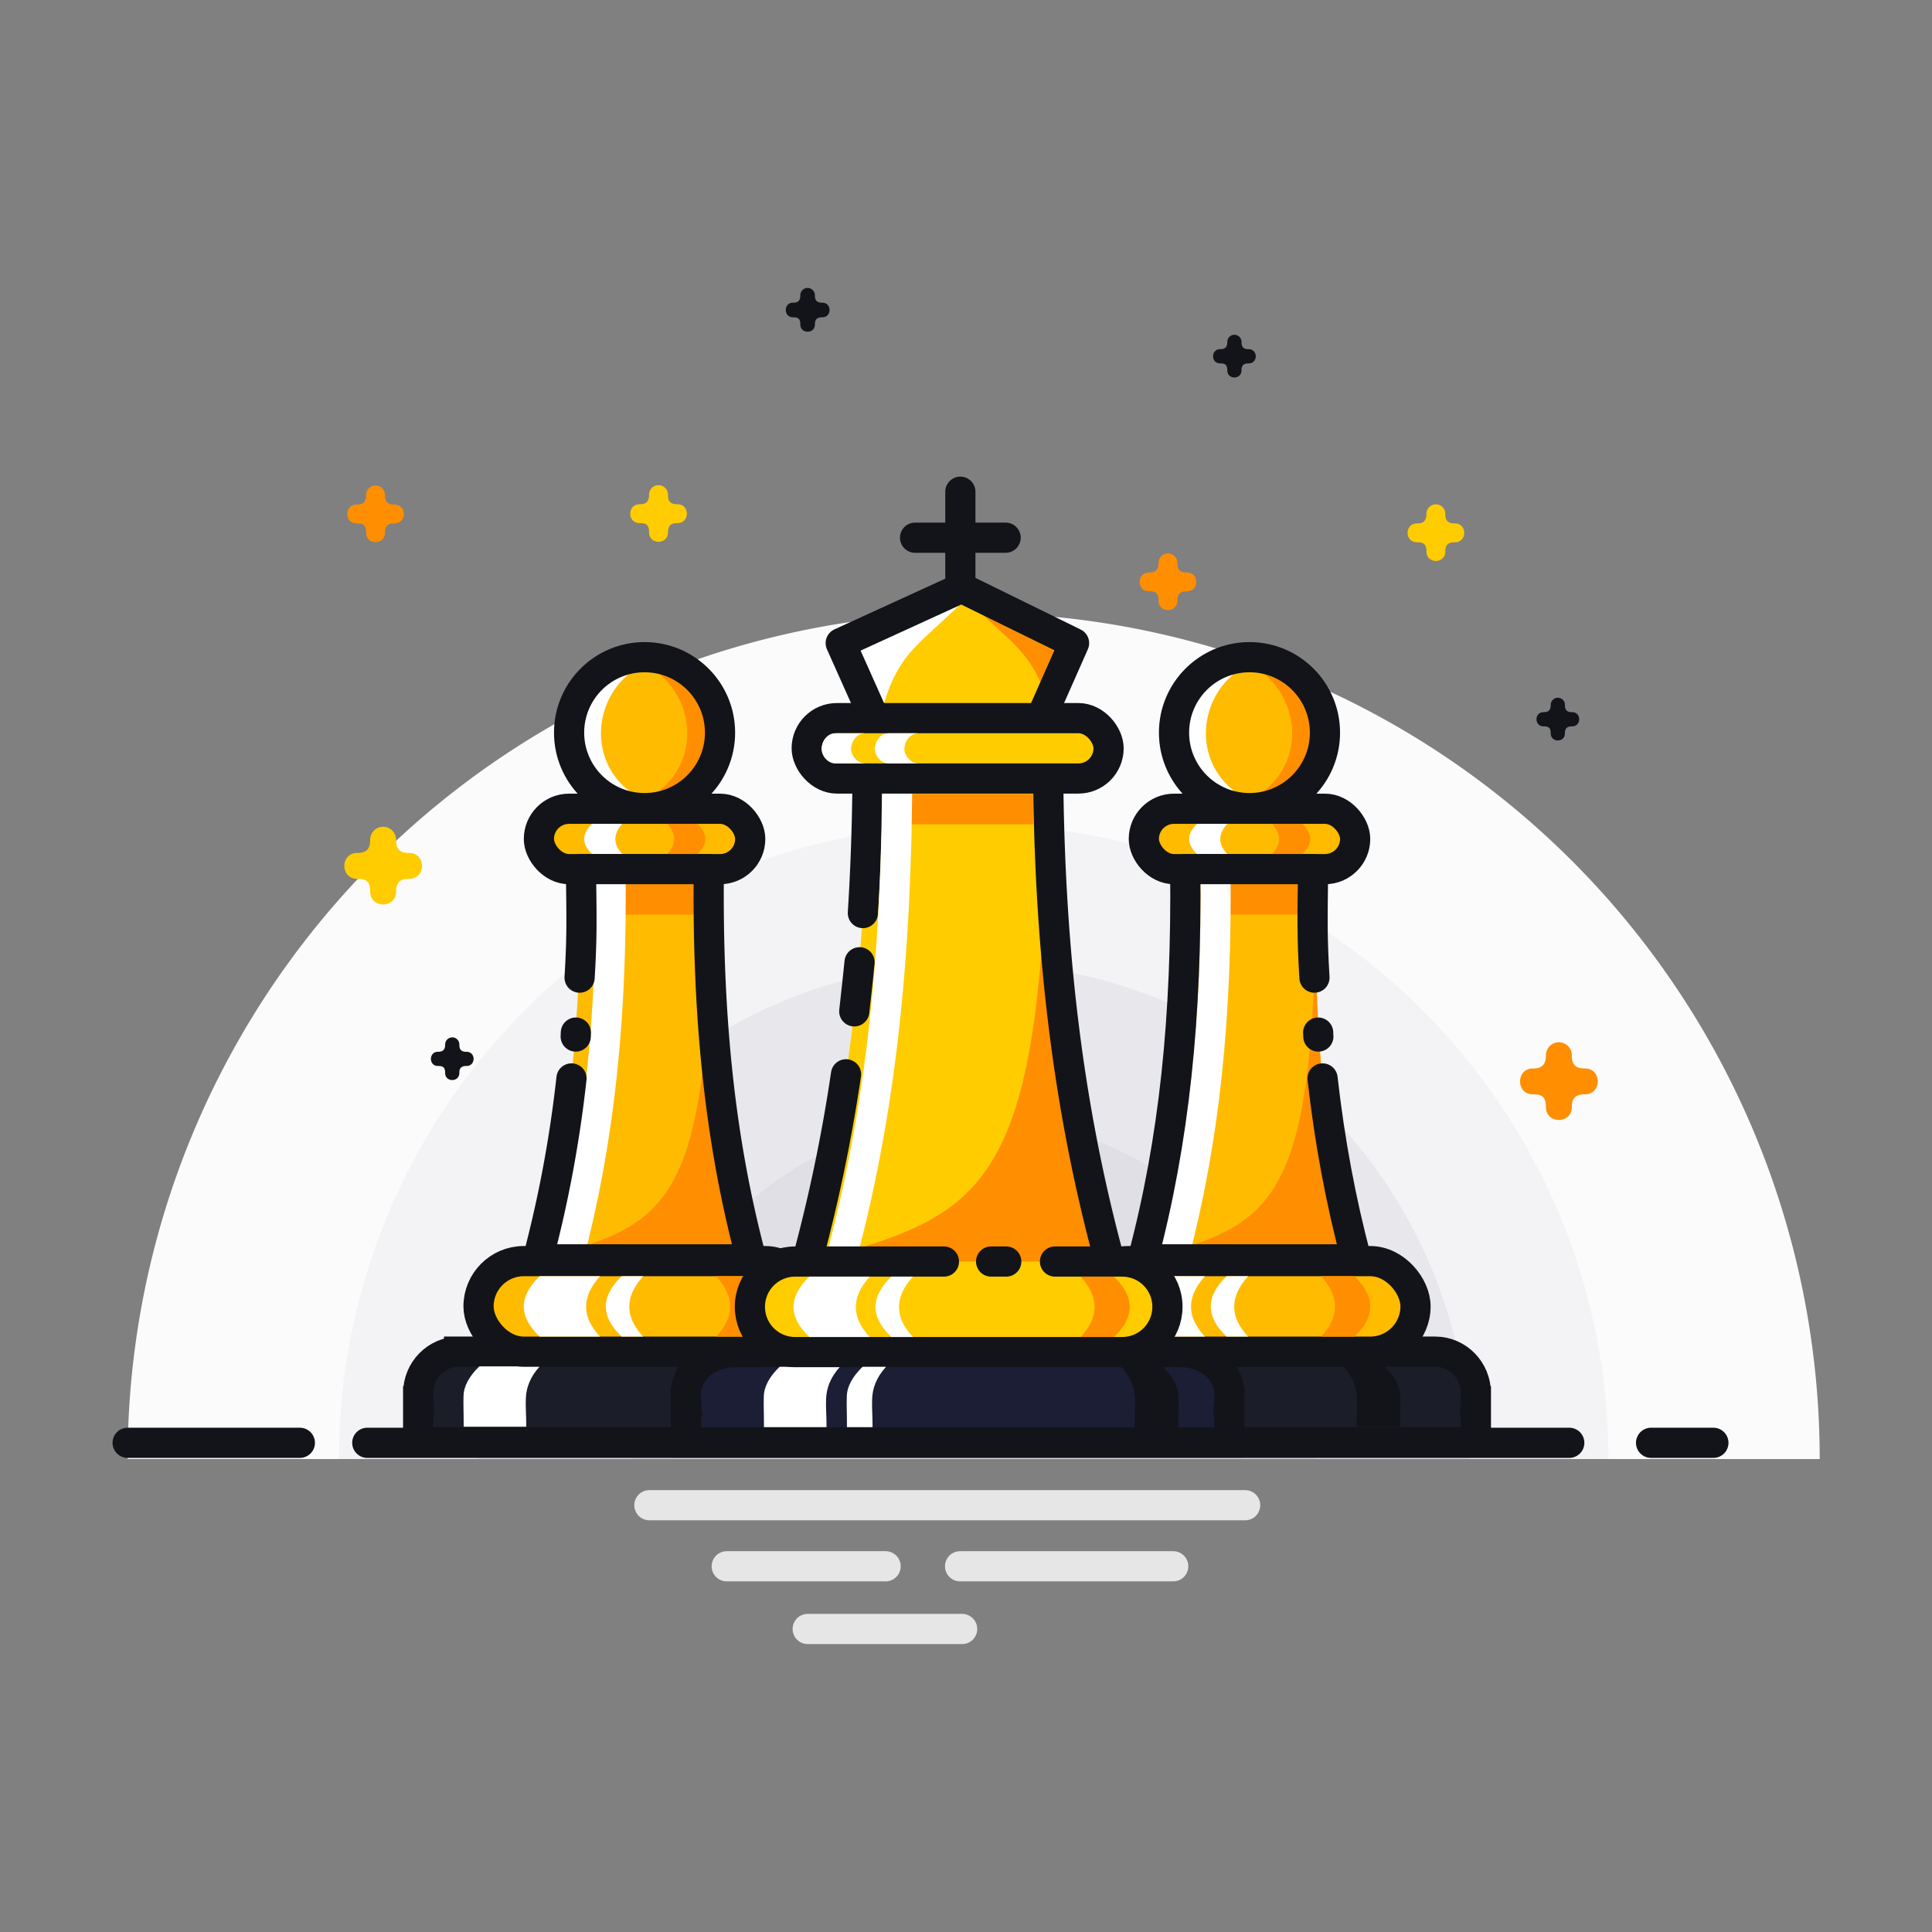 <svg xmlns="http://www.w3.org/2000/svg" width="64" height="64" id="chess"><rect width="100%" height="100%" fill="#808080" stroke="none"/><path fill="#fbfbfb" d="M4.228 48.332a28.026 28.026 0 0 1 28.026-28.026A28.026 28.026 0 0 1 60.28 48.332H32.254z"></path><path fill="#f3f3f5" d="M11.228 48.332a21.026 21.026 0 0 1 21.026-21.026A21.026 21.026 0 0 1 53.28 48.332H32.254z"></path><path fill="#e8e8ec" d="M15.824 48.332a16.43 16.43 0 0 1 16.43-16.43 16.43 16.43 0 0 1 16.43 16.43h-16.43z"></path><path fill="#dfdfe5" d="M20.95 48.332A11.303 11.303 0 0 1 32.255 37.03a11.303 11.303 0 0 1 11.303 11.303H32.254z"></path><g transform="translate(5.352 16.27)"><path fill="#fb0" fill-rule="evenodd" d="M18.107 12.52c-.058 4.89.385 8.996 1.432 12.927h-7.078c1.047-3.931 1.467-8.037 1.41-12.927z"></path><path fill="#ff8e00" fill-rule="evenodd" d="M18.19 13.098c-.056 4.687.298 8.568 1.11 12.369h-6.906c4.322-1.159 5.796-1.537 5.796-12.369z"></path><path fill="#1b1e29" stroke="#12141a" stroke-linecap="round" d="M9.855 28.506c-.752 0-1.355.615-1.355 1.379v.236l.002.025H8.5V31.5h15v-1.354h-.002l.002-.025v-.236c0-.764-.603-1.38-1.355-1.38H9.855z" color="#000" overflow="visible"></path><rect width="5" height="1" x="13.5" y="10.021" fill="#f49d3b" rx="0" ry="0"></rect><rect width="7" height="2" x="12.5" y="10.521" fill="#fb0" stroke="#12141a" rx="1" ry="1"></rect><path fill="#fff" fill-rule="evenodd" d="M10.527 28.993h2c-.33.365-.446.718-.46 1.06-.013.334.014.5.014.94h-2.073c0-.579-.014-.68-.005-1.02.009-.327.185-.653.524-.98z"></path><rect width="11" height="3" x="10.5" y="25.506" fill="#fb0" stroke="#12141a" rx="1.5" ry="1.5"></rect><path fill="#fff" fill-rule="evenodd" d="M12.524 26.006h2c-.642.71-.586 1.374 0 2h-2c-.705-.667-.692-1.333 0-2zm1.738-14.985h1c-.32.355-.293.687 0 1h-1c-.353-.334-.346-.667 0-1zm.98 14.985h.712c-.642.71-.586 1.374 0 2h-.713c-.705-.667-.692-1.333 0-2z"></path><path fill="#ff8e00" fill-rule="evenodd" d="M19.476 26.006h-1.102c.642.71.587 1.374 0 2h1.102c.705-.667.692-1.333 0-2z"></path><path fill="#fff" fill-rule="evenodd" d="M20.473 28.993h-1.37c.329.365.445.718.459 1.06.013.334-.014.5-.014.94h1.444c0-.579.014-.68.005-1.02-.009-.327-.185-.653-.524-.98z"></path><circle cx="16" cy="8" r="2.5" fill="#fb0"></circle><path fill="#ff8e00" fill-rule="evenodd" d="M16.198 5.845c2.59.625 2.277 3.767.239 4.118 1.442-1.076 1.226-3.21-.24-4.118z"></path><path fill="#fff" fill-rule="evenodd" d="M15.772 5.845c-2.591.625-2.277 3.767-.24 4.118-1.441-1.076-1.226-3.21.24-4.118z"></path><path fill="#ff8e00" fill-rule="evenodd" stroke="#ff8e00" d="M14.032 13.527h3.966"></path><path fill="#fff" fill-rule="evenodd" stroke="#fff" d="M13.461 25.447c1.048-3.931 1.468-8.037 1.41-12.927"></path><path fill="none" stroke="#12141a" stroke-linecap="round" stroke-linejoin="round" d="M13.579 19.455a40.838 40.838 0 0 1-1.118 5.992h7.078c-1.047-3.931-1.467-8.037-1.41-12.927h-4.236c.018 1.555.041 2.18-.045 3.595m-.123 1.821c-.007.086.002.046-.006.13"></path><circle cx="16" cy="8" r="2.5" fill="none" stroke="#12141a" stroke-linecap="round" stroke-linejoin="round"></circle><path fill="#ff8e00" fill-rule="evenodd" d="M17.75 11.02h-1c.321.356.293.688 0 1h1c.353-.333.346-.666 0-1z"></path></g><g transform="translate(25.391 16.27)"><path fill="#fb0" fill-rule="evenodd" d="M18.107 12.52c-.058 4.89.385 8.996 1.432 12.927h-7.078c1.047-3.931 1.467-8.037 1.41-12.927z"></path><path fill="#ff8e00" fill-rule="evenodd" d="M18.19 13.098c-.056 4.687.298 8.568 1.11 12.369h-6.906c4.322-1.159 5.796-1.537 5.796-12.369z"></path><path fill="#1b1e29" stroke="#12141a" stroke-linecap="round" d="M9.855 28.506c-.752 0-1.355.615-1.355 1.379v.236l.002.025H8.5V31.5h15v-1.354h-.002l.002-.025v-.236c0-.764-.603-1.38-1.355-1.38H9.855z" color="#000" overflow="visible"></path><rect width="5" height="1" x="13.5" y="10.021" fill="#f49d3b" rx="0" ry="0"></rect><rect width="7" height="2" x="12.5" y="10.521" fill="#fb0" stroke="#12141a" rx="1" ry="1"></rect><path fill="#2e303e" fill-rule="evenodd" d="M10.527 28.993h2c-.33.365-.446.718-.46 1.06-.013.334.014.5.014.94h-2.073c0-.579-.014-.68-.005-1.02.009-.327.185-.653.524-.98z"></path><rect width="11" height="3" x="10.5" y="25.506" fill="#fb0" stroke="#12141a" rx="1.5" ry="1.5"></rect><path fill="#fff" fill-rule="evenodd" d="M12.524 26.006h2c-.642.71-.586 1.374 0 2h-2c-.705-.667-.692-1.333 0-2zm1.738-14.985h1c-.32.355-.293.687 0 1h-1c-.353-.334-.346-.667 0-1zm.98 14.985h.712c-.642.71-.586 1.374 0 2h-.713c-.705-.667-.692-1.333 0-2z"></path><path fill="#ff8e00" fill-rule="evenodd" d="M19.476 26.006h-1.102c.642.71.587 1.374 0 2h1.102c.705-.667.692-1.333 0-2z"></path><path fill="#12141a" fill-rule="evenodd" d="M20.473 28.993h-1.37c.329.365.445.718.459 1.06.013.334-.014.5-.014.94h1.444c0-.579.014-.68.005-1.02-.009-.327-.185-.653-.524-.98z"></path><circle cx="16" cy="8" r="2.5" fill="#fb0"></circle><path fill="#ff8e00" fill-rule="evenodd" d="M16.198 5.845c2.59.625 2.277 3.767.239 4.118 1.442-1.076 1.226-3.21-.24-4.118z"></path><path fill="#fff" fill-rule="evenodd" d="M15.772 5.845c-2.591.625-2.277 3.767-.24 4.118-1.441-1.076-1.226-3.21.24-4.118z"></path><path fill="#ff8e00" fill-rule="evenodd" stroke="#ff8e00" d="M14.032 13.527h3.966"></path><path fill="#fff" fill-rule="evenodd" stroke="#fff" d="M13.461 25.447c1.048-3.931 1.468-8.037 1.41-12.927"></path><path fill="none" stroke="#12141a" stroke-linecap="round" stroke-linejoin="round" d="M18.421 19.455c.235 2.087.604 4.06 1.118 5.992h-7.078c1.047-3.931 1.467-8.037 1.41-12.927h4.236c-.018 1.555-.041 2.18.045 3.595m.123 1.821c.007.086-.002.046.006.13"></path><circle cx="16" cy="8" r="2.5" fill="none" stroke="#12141a" stroke-linecap="round" stroke-linejoin="round"></circle><path fill="#ff8e00" fill-rule="evenodd" d="M17.75 11.02h-1c.321.356.293.688 0 1h1c.353-.333.346-.666 0-1z"></path></g><g transform="translate(-113.934 -31.89)"><path fill="#fc0" fill-rule="evenodd" d="M148.66 55.682c-.081 6.793.544 12.497 2.026 17.958h-10.01c1.481-5.46 2.075-11.165 1.993-17.958z"></path><path fill="#ff8e00" fill-rule="evenodd" d="M148.66 55.682c-.081 6.793.544 12.575 2.026 18.036h-10.01c6.264-1.679 7.985-2.337 7.985-18.036z"></path><path fill="none" stroke="#12141a" stroke-linecap="round" d="M142.233 65.392c.035-.308.145-1.314.175-1.625m.11-1.631c.13-2.052.178-4.193.151-6.454h5.992c-.082 6.793.543 12.497 2.025 17.958m-10.01 0a53.63 53.63 0 0 0 1.284-6.162"></path><path fill="#fc0" fill-rule="evenodd" d="m142.836 55.548-1.052-2.354 4-1.831 3.73 1.831-1.069 2.417"></path><path fill="#fff" fill-rule="evenodd" d="m143.114 55.548-1.051-2.354 3.872-1.474c-1.627 1.627-2.26 1.737-2.82 3.828z"></path><path fill="#1b1e34" stroke="#12141a" stroke-linecap="round" d="M138.283 76.68c-.902 0-1.626.614-1.626 1.378v.236l.002.026h-.002v1.353h18V78.32h-.002l.002-.026v-.236c0-.764-.724-1.379-1.625-1.379h-14.75z" color="#000" overflow="visible"></path><rect width="5" height="1" x="143.157" y="58.194" fill="#ff8e00" rx="0" ry="0"></rect><path fill="none" stroke="#fff" d="M141.78 73.64c1.482-5.46 1.949-11.165 1.867-17.958"></path><path fill="#ff8e00" fill-rule="evenodd" d="m148.756 55.548 1.052-2.354-3.873-1.474c1.627 1.627 2.26 1.737 2.821 3.828z"></path><rect width="10" height="2" x="140.657" y="55.679" fill="#fc0" stroke="#12141a" rx="1" ry="1"></rect><path fill="none" stroke="#12141a" stroke-linecap="round" d="M145.747 51.194v-3.015m-1.5 1.523h3"></path><path fill="#fff" fill-rule="evenodd" d="M139.76 77.166h2c-.33.366-.446.718-.46 1.06-.013.334.014.5.014.94h-2.073c0-.578-.014-.68-.005-1.02.009-.327.185-.653.524-.98z"></path><path fill="#fc0" stroke="#12141a" stroke-linecap="round" d="M146.766 73.68h.501m1.615 0h2.225c.83 0 1.5.668 1.5 1.5 0 .83-.67 1.5-1.5 1.5h-10.832c-.831 0-1.5-.67-1.5-1.5 0-.832.669-1.5 1.5-1.5h4.928"></path><path fill="#fff" fill-rule="evenodd" d="M140.745 74.18h2c-.642.71-.586 1.373 0 2h-2c-.705-.668-.693-1.334 0-2z"></path><path fill="none" stroke="#12141a" stroke-linecap="round" stroke-linejoin="round" d="m142.836 55.548-1.052-2.354 4-1.831 2.976 1.46.754.371-.08.182-.311.703-.678 1.532"></path><path fill="#fff" fill-rule="evenodd" d="M143.462 74.18h.713c-.642.71-.586 1.373 0 2h-.713c-.705-.668-.693-1.334 0-2zm-.953 2.986h.776c-.33.366-.446.718-.46 1.06-.013.334.014.5.014.94h-.849c0-.578-.014-.68-.005-1.02.009-.327.185-.653.524-.98z"></path><path fill="#ff8e00" fill-rule="evenodd" d="M150.833 74.18h-1.101c.642.71.586 1.373 0 2h1.101c.706-.668.693-1.334 0-2z"></path><path fill="#12141a" fill-rule="evenodd" d="M152.446 77.166h-1.37c.33.366.446.718.46 1.06.012.334-.015.5-.015.94h1.444c0-.578.014-.68.005-1.02-.009-.327-.185-.653-.524-.98z"></path><path fill="#fff" fill-rule="evenodd" d="M141.604 56.18c-.278 0-.454.284-.454.52 0 .234.211.48.454.48h.957l-.004-.006c-.231-.017-.43-.249-.43-.475 0-.227.168-.496.43-.514l.004-.006h-.957zM143.37 56.18c-.278 0-.454.284-.454.519 0 .235.211.48.453.48h.957l-.004-.006c-.23-.017-.43-.248-.43-.474 0-.228.169-.496.43-.514l.004-.006h-.957z"></path></g><path fill="none" stroke="#12141a" stroke-linecap="round" stroke-linejoin="round" d="M12.167 47.795h39.817m2.71 0h2.064m-52.53 0h5.705"></path><path fill="none" stroke="#e6e6e6" stroke-linecap="round" stroke-linejoin="round" d="M21.512 49.862h19.735m-17.173 2.023h5.263m2.467 0h7.06m-12.108 2.077h5.116"></path><path style="line-height:normal;text-indent:0;text-align:start;text-decoration-line:none;text-transform:none;block-progression:tb" fill="#fc0" fill-rule="evenodd" d="M865.915-102.015a.313.313 0 0 0-.308.317c0 .217-.092.315-.307.315-.423-.006-.423.631 0 .625.207 0 .307.057.307.302-.006.422.632.422.626 0 0-.222.103-.302.308-.302.423.006.423-.631 0-.625-.278 0-.308-.16-.308-.315a.313.313 0 0 0-.318-.317zM856.79-90.7a.43.43 0 0 0-.422.436c0 .297-.127.432-.422.432-.58-.008-.58.866 0 .858.284 0 .422.078.422.414-.008.58.866.58.858 0 0-.305.142-.414.424-.414.58.009.58-.866 0-.858-.383 0-.424-.219-.424-.432a.43.43 0 0 0-.436-.436z" color="#000" font-family="sans-serif" font-weight="400" overflow="visible" transform="translate(-844.105 118.087)"></path><path style="line-height:normal;text-indent:0;text-align:start;text-decoration-line:none;text-transform:none;block-progression:tb" fill="#12141a" fill-rule="evenodd" d="M859.082-83.722a.236.236 0 0 0-.231.239c0 .163-.07.237-.232.237-.319-.005-.319.476 0 .471.156 0 .232.043.232.227-.005.319.475.319.47 0 0-.167.079-.227.233-.227.319.005.319-.475 0-.47-.21 0-.232-.12-.232-.238a.236.236 0 0 0-.24-.24z" color="#000" font-family="sans-serif" font-weight="400" overflow="visible" transform="translate(-844.105 118.087)"></path><path style="line-height:normal;text-indent:0;text-align:start;text-decoration-line:none;text-transform:none;block-progression:tb" fill="#ff8e00" fill-rule="evenodd" d="M856.54-102.005a.313.313 0 0 0-.307.317c0 .217-.092.315-.307.315-.423-.006-.423.631 0 .625.207 0 .307.057.307.302-.006.422.631.422.625 0 0-.222.104-.302.31-.302.422.006.422-.631 0-.625-.28 0-.31-.16-.31-.315a.313.313 0 0 0-.317-.317z" color="#000" font-family="sans-serif" font-weight="400" overflow="visible" transform="translate(-844.105 118.087)"></path><path style="line-height:normal;text-indent:0;text-align:start;text-decoration-line:none;text-transform:none;block-progression:tb" fill="#12141a" fill-rule="evenodd" d="M884.992-106.997a.236.236 0 0 0-.231.24c0 .163-.07.237-.232.237-.319-.005-.319.476 0 .471.156 0 .232.043.232.227-.005.319.475.319.47 0 0-.167.079-.227.233-.227.319.005.319-.476 0-.471-.21 0-.232-.12-.232-.237a.236.236 0 0 0-.24-.24z" color="#000" font-family="sans-serif" font-weight="400" overflow="visible" transform="translate(-844.105 118.087)"></path><path style="line-height:normal;text-indent:0;text-align:start;text-decoration-line:none;text-transform:none;block-progression:tb" fill="#ff8e00" fill-rule="evenodd" d="M882.79-99.755a.313.313 0 0 0-.307.317c0 .217-.092.315-.307.315-.423-.006-.423.631 0 .625.207 0 .307.057.307.302-.006.422.631.422.625 0 0-.222.104-.302.31-.302.422.006.422-.631 0-.625-.28 0-.31-.16-.31-.315a.313.313 0 0 0-.317-.317z" color="#000" font-family="sans-serif" font-weight="400" overflow="visible" transform="translate(-844.105 118.087)"></path><path style="line-height:normal;text-indent:0;text-align:start;text-decoration-line:none;text-transform:none;block-progression:tb" fill="#12141a" fill-rule="evenodd" d="M895.707-94.973a.236.236 0 0 0-.232.24c0 .163-.07.237-.232.237-.319-.005-.319.476 0 .47.156 0 .232.044.232.228-.005.319.475.319.47 0 0-.167.079-.227.233-.227.319.005.319-.476 0-.471-.21 0-.232-.12-.232-.237a.236.236 0 0 0-.24-.24z" color="#000" font-family="sans-serif" font-weight="400" overflow="visible" transform="translate(-844.105 118.087)"></path><path style="line-height:normal;text-indent:0;text-align:start;text-decoration-line:none;text-transform:none;block-progression:tb" fill="#ff8e00" fill-rule="evenodd" d="M895.738-83.561a.43.43 0 0 0-.422.435c0 .298-.127.433-.422.433-.58-.008-.58.866 0 .857.284 0 .422.08.422.414-.008.58.866.58.858 0 0-.304.143-.414.424-.414.58.01.58-.866 0-.857-.382 0-.424-.22-.424-.433a.43.43 0 0 0-.436-.435z" color="#000" font-family="sans-serif" font-weight="400" overflow="visible" transform="translate(-844.105 118.087)"></path><path style="line-height:normal;text-indent:0;text-align:start;text-decoration-line:none;text-transform:none;block-progression:tb" fill="#fc0" fill-rule="evenodd" d="M891.666-101.38a.313.313 0 0 0-.308.317c0 .217-.092.315-.307.315-.423-.006-.423.631 0 .625.207 0 .307.057.307.302-.006.422.631.422.625 0 0-.222.104-.302.31-.302.422.006.422-.631 0-.625-.28 0-.31-.16-.31-.315a.313.313 0 0 0-.317-.317z" color="#000" font-family="sans-serif" font-weight="400" overflow="visible" transform="translate(-844.105 118.087)"></path><path style="line-height:normal;text-indent:0;text-align:start;text-decoration-line:none;text-transform:none;block-progression:tb" fill="#12141a" fill-rule="evenodd" d="M870.855-108.548a.242.242 0 0 0-.238.245c0 .167-.071.243-.237.243-.327-.005-.327.488 0 .484.16 0 .237.044.237.233-.004.326.488.326.483 0 0-.172.08-.233.24-.233.326.005.326-.488 0-.484-.216 0-.24-.123-.24-.243a.242.242 0 0 0-.245-.245z" color="#000" font-family="sans-serif" font-weight="400" overflow="visible" transform="translate(-844.105 118.087)"></path></svg>